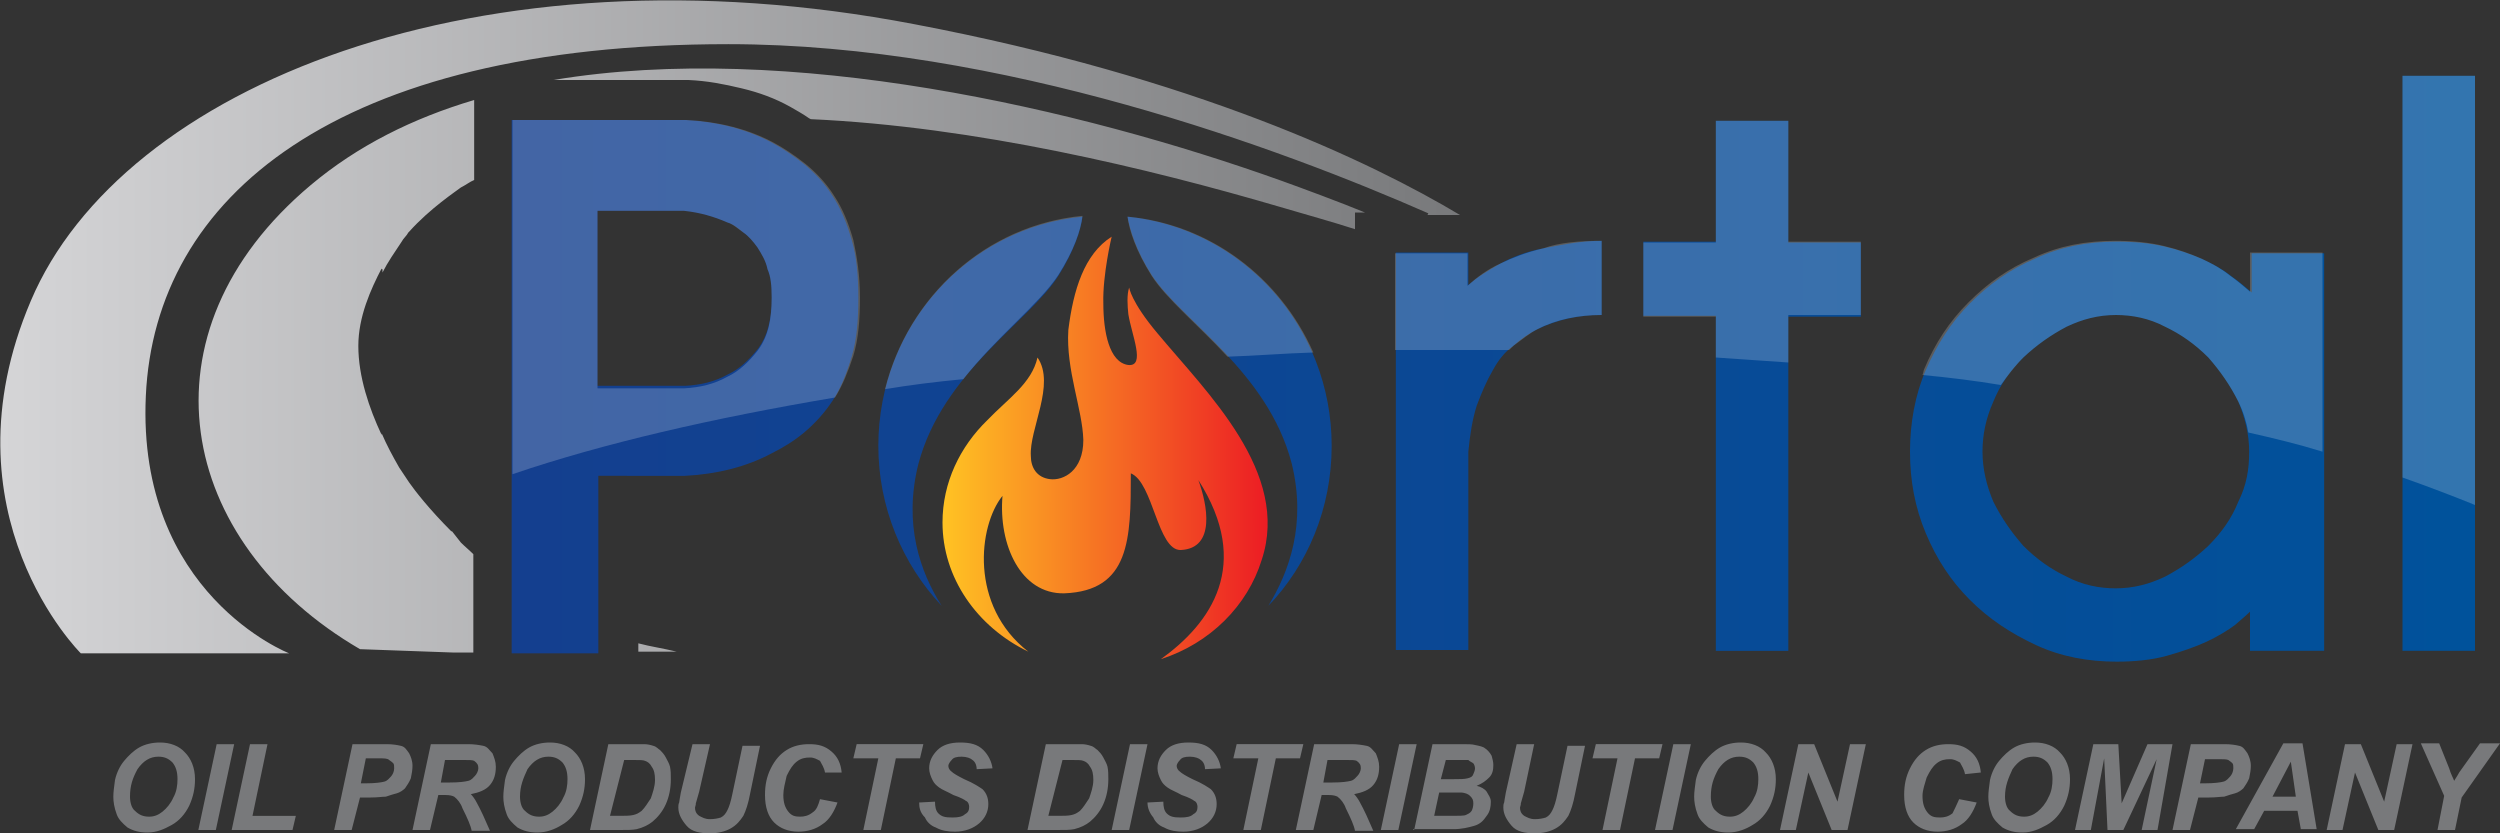 <?xml version="1.0" encoding="utf-8"?>
<!-- Generator: Adobe Illustrator 22.0.1, SVG Export Plug-In . SVG Version: 6.00 Build 0)  -->
<svg version="1.1" id="Layer_1" xmlns="http://www.w3.org/2000/svg" xmlns:xlink="http://www.w3.org/1999/xlink" x="0px" y="0px"
	 viewBox="0 0 300 100" style="enable-background:new 0 0 300 100;" xml:space="preserve">
<rect x="0" y="0" width="300" height="100" fill="#333333" stroke="none"/>
<style type="text/css">
	.st0{fill:url(#SVGID_1_);}
	.st1{fill:url(#SVGID_2_);}
	.st2{opacity:0.2;fill:#FFFFFF;enable-background:new    ;}
	.st3{fill:url(#SVGID_3_);}
	.st4{fill:#78797B;}
</style>
<linearGradient id="SVGID_1_" gradientUnits="userSpaceOnUse" x1="1.859223e-02" y1="138.517" x2="175.203" y2="138.517" gradientTransform="matrix(1 0 0 1 0 -99.3)">
	<stop  offset="0" style="stop-color:#D5D5D7"/>
	<stop  offset="1" style="stop-color:#78797B"/>
</linearGradient>
<path class="st0" d="M66.4,9.6c28.2-4.7,63.1,3.4,87.4,12.1c2.5,0.9,7.1,2.6,10,3.8h-1.2v2c-2.8-0.9-5.7-1.7-9.1-2.7
	c-15.7-4.6-36.4-9.6-56.2-10.5l-0.2-0.1c-0.7-0.5-1.6-1-2.3-1.4l0,0c-1.8-1-3.7-1.7-5.8-2.2c-2.1-0.5-4.1-0.9-6.4-1h-0.2
	C82.4,9.6,66.4,9.6,66.4,9.6z M76.6,77.2c1.5,0.4,3,0.6,4.6,1h-4.6l0,0V77.2z M45.8,32.2C44.5,34.7,43,38,43,41.5
	c0,3.7,1.3,7.5,2.8,10.7V52c0.6,1.4,1.3,2.7,2.1,4.1c0.4,0.6,0.8,1.2,1.2,1.8c0.7,1,2.4,3.2,5.1,5.9v-0.1c0.4,0.5,0.7,0.9,1.1,1.4
	c0.5,0.5,1,0.9,1.5,1.4v11.7v0.1h-2.5l0,0l0,0l-11.1-0.4c-22-12.8-27-38-5.9-55.7c5.6-4.7,12.2-8,19.6-10.2v2.6v7
	c-0.5,0.2-1,0.6-1.6,0.9l0,0l0,0l0,0l0,0l0,0c-0.5,0.4-3.7,2.5-6.2,5.3L49,27.9c-0.2,0.4-0.6,0.7-0.8,1.1l0,0l0,0
	c-0.8,1.2-1.7,2.5-2.3,3.7v-0.4h-0.1V32.2z M171.4,25.6c-17.5-7.7-51.3-20.3-84-20.3c-47.2,0-68.8,18.4-69.9,42.2
	c-1.1,23.8,17.2,30.9,17.2,30.9h-25c0,0-16.9-16.7-6-42.3c10.9-25.7,53.8-43.2,106-33.2c33.7,6.4,54.8,16.5,65.5,22.9h-3.9
	L171.4,25.6L171.4,25.6z"/>
<linearGradient id="SVGID_2_" gradientUnits="userSpaceOnUse" x1="61.289" y1="143.548" x2="297.018" y2="143.548" gradientTransform="matrix(1 0 0 1 0 -99.3)">
	<stop  offset="0" style="stop-color:#143F8F"/>
	<stop  offset="1" style="stop-color:#00529B"/>
</linearGradient>
<path class="st1" d="M71.8,46.3h10.4c1.9-0.1,3.6-0.5,5.2-1.4c1.3-0.6,2.5-1.7,3.6-3.1c1.1-1.5,1.6-3.4,1.6-6.1
	c0-1.4-0.1-2.5-0.5-3.4c-0.2-1-0.7-1.8-1.2-2.6c-0.5-0.7-1.1-1.4-1.7-1.8c-0.6-0.5-1.2-1-1.9-1.2c-1.6-0.7-3.3-1.2-5.2-1.4H71.7v21
	H71.8z M288.3,9.1h8.7v69h-8.7V9.1z M237.9,54.2c0,2.1,0.5,4.1,1.3,6c1,2,2.2,3.7,3.6,5.3c1.6,1.6,3.3,2.8,5.2,3.7
	c1.9,1,3.9,1.4,5.9,1.4c2.1,0,4-0.5,5.9-1.4c1.9-1,3.6-2.2,5.2-3.7c1.6-1.6,2.8-3.3,3.6-5.3c1-2,1.3-3.9,1.3-6s-0.5-4.1-1.3-6
	c-1-2-2.2-3.7-3.6-5.3c-1.6-1.6-3.3-2.8-5.2-3.7c-1.9-1-3.9-1.4-5.9-1.4c-2.1,0-4,0.5-5.9,1.4c-1.9,1-3.6,2.2-5.2,3.7
	c-1.6,1.6-2.8,3.3-3.6,5.3C238.3,50.2,237.9,52.2,237.9,54.2z M270,78.1v-4.7c-0.4,0.4-1,0.9-1.8,1.6c-0.8,0.6-2.1,1.4-3.4,2
	c-1.3,0.6-3,1.2-4.8,1.7c-1.8,0.5-3.9,0.7-6,0.7c-3.4,0-6.7-0.6-9.7-2c-3-1.4-5.6-3.1-7.9-5.4c-2.3-2.3-4-4.9-5.3-8
	c-1.3-3.1-1.9-6.3-1.9-9.8c0-3.4,0.6-6.8,1.9-9.8c1.3-3,3-5.7,5.3-8c2.3-2.3,4.8-4.1,7.9-5.4c3-1.4,6.2-2,9.7-2
	c2.2,0,4.1,0.2,5.8,0.6c1.7,0.4,3.1,0.9,4.5,1.5c1.3,0.6,2.4,1.2,3.4,2c1,0.7,1.8,1.4,2.5,2v-4.7h8.7v47.7L270,78.1L270,78.1z
	 M205.9,37.9h-8.7V29h8.7V14.5h8.7v14.6h8.7V38h-8.7v40.1h-8.7V37.9z M176.1,34.3c1.1-1,2.4-1.8,4-2.7c1.3-0.7,3-1.4,5.1-1.8
	c2.1-0.4,4.4-0.9,7-0.9v8.9c-2.9,0-5.4,0.6-7.7,1.7c-1,0.5-1.9,1.1-2.9,2c-1,0.7-1.8,1.7-2.5,3c-0.7,1.2-1.3,2.6-1.9,4.2
	c-0.5,1.6-0.8,3.4-1,5.5V78h-8.7V30.3h8.7v4H176.1z M113,72.7c-4.7-5-7.6-11.8-7.6-19.2c0-14.4,10.8-26.2,24.5-27.5
	c-0.2,1.6-1,4.1-2.9,7.1c-3.5,5.5-13.9,11.6-16.8,22.6C108.4,62.9,110.4,68.6,113,72.7z M135.3,26c13.8,1.4,24.5,13.2,24.5,27.5
	c0,7.5-2.9,14.3-7.6,19.2c2.5-4.1,4.6-9.8,2.8-17.1c-2.9-11.1-13.2-17.1-16.8-22.6C136.3,30,135.6,27.6,135.3,26z M61.3,14.4h20.9
	c3.9,0.2,7.4,1.1,10.4,2.7c1.3,0.7,2.5,1.5,3.9,2.6c1.2,1,2.4,2.2,3.4,3.8c1,1.5,1.7,3.2,2.3,5.3c0.6,2,0.8,4.3,0.8,7s-0.2,5-0.8,7
	c-0.6,2-1.3,3.8-2.3,5.3c-1,1.5-2.1,2.7-3.4,3.8c-1.2,1-2.5,1.8-3.9,2.5c-3,1.6-6.5,2.5-10.4,2.7H71.8v21.3H61.4v-64
	C61.4,14.4,61.3,14.4,61.3,14.4z"/>
<path class="st2" d="M278.7,54.2c-2.9-0.9-5.8-1.6-8.9-2.3c-0.2-1.2-0.6-2.5-1.2-3.7c-1-2-2.2-3.7-3.6-5.3c-1.6-1.6-3.3-2.8-5.2-3.7
	c-1.9-1-3.9-1.4-5.9-1.4c-2.1,0-4,0.5-5.9,1.4c-1.9,1-3.6,2.2-5.2,3.7c-1,1-1.9,2.2-2.7,3.3c-3-0.5-6.2-0.9-9.4-1.2
	c0.1-0.2,0.1-0.5,0.2-0.7c1.3-3.1,3-5.7,5.3-8c2.3-2.3,4.8-4.1,7.9-5.4c3-1.4,6.2-2,9.7-2c2.2,0,4.1,0.2,5.8,0.6
	c1.7,0.4,3.1,0.9,4.5,1.5c1.3,0.6,2.4,1.2,3.4,2c1,0.7,1.8,1.4,2.5,2v-4.7h8.7v24l0,0V54.2z M288.3,57.3c3.1,1.1,6,2.2,8.7,3.3V9.1
	h-8.7V57.3z M127,33c1.9-3,2.7-5.4,2.9-7.1c-11.5,1.1-20.9,9.6-23.7,20.8c3-0.5,6.2-0.9,9.4-1.2C119.6,40.4,124.7,36.5,127,33z
	 M135.3,26c0.2,1.6,1,4.1,2.9,7.1c1.8,2.8,5.6,5.9,9.1,9.7c3.4-0.1,6.8-0.4,10.3-0.5C153.6,33.3,145.2,26.9,135.3,26z M214.6,43.5
	v-5.7h8.7V29h-8.7V14.5h-8.7v14.6h-8.7V38h8.7v4.9C208.8,43.1,211.7,43.3,214.6,43.5z M103.2,35.7c0,2.7-0.2,5-0.8,7
	c-0.6,1.8-1.3,3.6-2.2,5c-14.8,2.5-27.8,5.5-38.7,9.2V14.4h20.9c3.9,0.2,7.4,1.1,10.4,2.7c1.3,0.7,2.5,1.5,3.9,2.6
	c1.2,1,2.4,2.2,3.4,3.8c1,1.5,1.7,3.2,2.3,5.3C102.8,30.6,103.2,33,103.2,35.7z M92.6,35.7c0-1.4-0.1-2.5-0.5-3.4
	c-0.2-1-0.7-1.8-1.2-2.6c-0.5-0.7-1.1-1.4-1.7-1.8c-0.6-0.4-1.2-1-1.9-1.2c-1.6-0.7-3.3-1.2-5.2-1.4H71.7v21.3h10.4
	c1.9-0.1,3.6-0.5,5.2-1.4c1.3-0.6,2.5-1.7,3.6-3.1C92.2,40.4,92.6,38.3,92.6,35.7z M167.4,30.3V42c2.3,0,4.7,0,7,0
	c2.2,0,4.4,0,6.7,0c0.1-0.1,0.4-0.4,0.5-0.5c1-0.7,1.9-1.5,2.9-2c2.3-1.2,5-1.7,7.7-1.7v-8.9c-2.7,0-5.1,0.2-7,0.9
	c-2.1,0.5-3.6,1.1-5.1,1.8c-1.6,0.7-2.9,1.7-4,2.7v-3.9h-8.7L167.4,30.3L167.4,30.3z"/>
<linearGradient id="SVGID_3_" gradientUnits="userSpaceOnUse" x1="113.295" y1="153.052" x2="152.175" y2="153.052" gradientTransform="matrix(1 0 0 1 0 -99.3)">
	<stop  offset="0" style="stop-color:#FFC223"/>
	<stop  offset="1" style="stop-color:#EC1C24"/>
</linearGradient>
<path class="st3" d="M133.4,28.4c0,0-1.1,4.6-1,8c0,3.4,0.7,7.1,3,7.4c2.1,0.2,0.4-3.6,0-6.1c-0.1-1-0.2-2.3,0.1-3.2
	c0,0,0.2,1.7,3.4,5.5c5.9,7.1,16,16.7,12.5,27.2c-1.7,5.5-6.2,10-12.1,11.9c6-4.3,11-11.3,4.5-21.5c1.1,3,2.1,8.2-2.1,8.4
	c-2.8,0.1-3.3-8.1-6-9.2c0,7.9-0.1,14.1-8,14.4c-5.2,0.1-7.9-5.8-7.4-11.7c-2.9,3.6-4,13.2,3.1,18.7c-6.2-3-10.3-8.9-10.3-15.5
	c0-4.8,2.1-9.1,5.4-12.3c2.5-2.6,5.3-4.4,6-7.5c2.2,3.2-1,8.6-0.8,11.8c0,1.4,0.7,2.6,2.3,2.8c1.6,0.2,4-1,4-4.7
	c-0.1-3.7-2.1-8.4-1.8-13.2C128.8,34.8,130.1,30.5,133.4,28.4"/>
<path class="st4" d="M294.6,99.6h-2.1l0.8-4.1l-2.8-6.3h2.2l1.2,3c0.2,0.7,0.5,1.2,0.6,1.5c0.1-0.2,0.4-0.6,0.6-1l1-1.4l1.5-2.1h2.4
	l-4.6,6.5L294.6,99.6z M287.3,99.6h-1.9l-2.8-6.9l-1.5,6.9h-1.9l2.2-10.3h1.9l2.8,6.9l1.5-6.9h1.9L287.3,99.6z M275.5,95.6l-0.6-4.2
	l-2.2,4.2H275.5z M275.7,97.3h-4l-1.2,2.2h-2.2l5.7-10.3h2.3l1.7,10.3h-1.9L275.7,97.3z M264,94h0.6c1.1,0,1.8-0.1,2.2-0.2
	c0.4-0.1,0.6-0.4,0.8-0.6c0.2-0.2,0.4-0.6,0.4-1c0-0.2,0-0.5-0.1-0.6s-0.2-0.2-0.5-0.4c-0.2-0.1-0.6-0.1-1.3-0.1h-1.5L264,94z
	 M262.8,99.6h-2.1l2.2-10.3h4.1c0.7,0,1.3,0.1,1.7,0.2c0.5,0.1,0.7,0.5,1,0.9c0.2,0.4,0.4,0.9,0.4,1.5c0,0.5-0.1,1-0.2,1.5
	c-0.2,0.5-0.5,0.9-0.7,1.2c-0.2,0.2-0.6,0.5-1,0.6c-0.4,0.1-0.7,0.2-1.3,0.4c-0.4,0-1,0.1-1.8,0.1h-1.3L262.8,99.6z M254.8,99.6
	h-1.9l-0.4-8.6l-1.6,8.6H249l2.2-10.3h3l0.4,7.1l3.1-7.1h3l-1.8,10.3H257l1.8-8.5L254.8,99.6z M240.6,95.6c0,0.7,0.2,1.4,0.6,1.7
	c0.5,0.5,1,0.7,1.7,0.7c0.6,0,1.1-0.2,1.6-0.6s1-1,1.3-1.7c0.4-0.7,0.5-1.5,0.5-2.2c0-0.9-0.2-1.5-0.6-2c-0.5-0.5-1-0.7-1.7-0.7
	c-1,0-1.8,0.5-2.5,1.5C241,93.4,240.6,94.3,240.6,95.6z M238.6,95.6c0-0.6,0.1-1.2,0.2-2c0.2-0.9,0.6-1.7,1.1-2.3s1.1-1.2,1.8-1.6
	c0.7-0.4,1.6-0.6,2.5-0.6c1.2,0,2.3,0.4,3,1.2c0.7,0.7,1.2,1.8,1.2,3.2c0,1.1-0.2,2.1-0.7,3.2c-0.5,1-1.2,1.8-2.1,2.3
	c-0.9,0.5-1.8,0.9-2.9,0.9c-1,0-1.7-0.2-2.4-0.6c-0.6-0.5-1.1-1-1.3-1.6C238.7,96.9,238.6,96.2,238.6,95.6z M235.1,95.9l2.1,0.4
	c-0.4,1.1-1,2.1-1.8,2.6c-0.8,0.6-1.8,0.9-2.9,0.9c-1.2,0-2.2-0.4-2.9-1.1c-0.7-0.7-1.1-1.8-1.1-3.3c0-1.2,0.2-2.2,0.7-3.2
	c0.5-1,1.1-1.7,1.9-2.2s1.7-0.7,2.7-0.7c1.1,0,1.9,0.2,2.7,0.9c0.7,0.6,1.1,1.4,1.2,2.5l-1.9,0.2c-0.1-0.6-0.4-1-0.6-1.4
	c-0.4-0.2-0.7-0.4-1.2-0.4c-0.6,0-1.1,0.1-1.6,0.5s-0.8,0.9-1.2,1.7c-0.2,0.7-0.5,1.5-0.5,2.2c0,0.9,0.2,1.5,0.6,2s0.8,0.6,1.5,0.6
	c0.5,0,1-0.1,1.5-0.5C234.5,97.2,234.8,96.6,235.1,95.9z M221.7,99.6h-1.9l-2.8-6.9l-1.5,6.9h-1.9l2.2-10.3h1.9l2.8,6.9l1.5-6.9h1.9
	L221.7,99.6z M205.3,95.6c0,0.7,0.2,1.4,0.6,1.7c0.5,0.5,1,0.7,1.7,0.7c0.6,0,1.1-0.2,1.6-0.6s1-1,1.3-1.7c0.4-0.7,0.5-1.5,0.5-2.2
	c0-0.9-0.2-1.5-0.6-2c-0.5-0.5-1-0.7-1.7-0.7c-1,0-1.8,0.5-2.5,1.5C205.6,93.4,205.3,94.3,205.3,95.6z M203.3,95.6
	c0-0.6,0.1-1.2,0.2-2c0.2-0.9,0.6-1.7,1.1-2.3s1.1-1.2,1.8-1.6c0.7-0.4,1.6-0.6,2.5-0.6c1.2,0,2.3,0.4,3,1.2
	c0.7,0.7,1.2,1.8,1.2,3.2c0,1.1-0.2,2.1-0.7,3.2c-0.5,1-1.2,1.8-2.1,2.3c-0.8,0.5-1.8,0.9-2.9,0.9c-1,0-1.7-0.2-2.4-0.6
	c-0.6-0.5-1.1-1-1.3-1.6C203.4,96.9,203.3,96.2,203.3,95.6z M198.6,99.6l2.2-10.3h2.1l-2.2,10.3H198.6z M194.4,99.6h-2.1l1.8-8.6h-3
	l0.4-1.7h8l-0.4,1.7h-2.9L194.4,99.6z M182,89.3h2.1l-1.2,5.7l-0.4,1.4c0,0.1,0,0.2-0.1,0.5c0,0.4,0.1,0.7,0.5,1
	c0.4,0.2,0.7,0.4,1.3,0.4c0.5,0,1-0.1,1.3-0.2c0.4-0.2,0.6-0.5,0.8-0.9c0.2-0.4,0.4-1,0.6-2l1.2-5.7h2.1l-1.2,5.8
	c-0.2,1.1-0.5,2-0.8,2.6c-0.4,0.6-0.8,1.1-1.5,1.5c-0.7,0.4-1.6,0.6-2.5,0.6c-1.2,0-2.2-0.2-2.8-0.9c-0.6-0.7-1-1.4-1-2.2
	c0-0.2,0-0.4,0.1-0.6c0-0.1,0.1-0.6,0.2-1.2L182,89.3z M172.1,97.9h2.1c0.8,0,1.5,0,1.7-0.1c0.2-0.1,0.5-0.2,0.7-0.5
	c0.1-0.2,0.2-0.5,0.2-0.9s-0.1-0.6-0.4-0.9c-0.2-0.2-0.6-0.4-1.2-0.4h-2.5L172.1,97.9z M172.9,93.5h1.6c0.7,0,1.2,0,1.6-0.1
	c0.4-0.1,0.6-0.2,0.7-0.5c0.1-0.2,0.2-0.5,0.2-0.7c0-0.2-0.1-0.5-0.2-0.6c-0.1-0.1-0.4-0.2-0.6-0.4c-0.1,0-0.5,0-1.1,0h-1.6
	L172.9,93.5z M169.7,99.6l2.2-10.3h3.5c0.7,0,1.3,0,1.6,0.1c0.5,0.1,1,0.2,1.2,0.4c0.2,0.1,0.6,0.5,0.8,0.9c0.1,0.4,0.2,0.7,0.2,1.1
	c0,0.6-0.1,1.1-0.5,1.5c-0.4,0.4-0.8,0.7-1.5,1c0.5,0.1,1,0.4,1.2,0.7c0.2,0.4,0.5,0.7,0.5,1.2c0,0.6-0.1,1.2-0.5,1.7
	c-0.4,0.6-0.8,1-1.5,1.2c-0.7,0.2-1.5,0.4-2.5,0.4h-4.8v0.1H169.7z M165.7,99.6l2.2-10.3h2.1l-2.2,10.3H165.7z M158.8,93.9h1.1
	c1.1,0,1.8-0.1,2.2-0.2s0.6-0.4,0.8-0.6c0.2-0.2,0.4-0.6,0.4-0.9c0-0.4-0.1-0.6-0.5-0.9c-0.2-0.1-0.6-0.1-1.2-0.1h-2.3L158.8,93.9z
	 M157.6,99.6h-2.1l2.2-10.3h4.5c0.7,0,1.3,0.1,1.8,0.2s0.7,0.5,1.1,0.9c0.2,0.5,0.4,1,0.4,1.6c0,0.9-0.2,1.6-0.7,2.2
	c-0.5,0.6-1.3,0.9-2.3,1.1c0.2,0.2,0.5,0.6,0.7,1c0.5,0.9,1,2,1.6,3.4h-2.2c-0.1-0.6-0.5-1.5-1.1-2.7c-0.2-0.6-0.6-1.1-1-1.4
	c-0.2-0.1-0.5-0.2-1.1-0.2h-0.8L157.6,99.6z M151.3,99.6h-2.1L151,91h-3l0.4-1.7h8L156,91h-2.9L151.3,99.6z M137.7,96.3l1.9-0.1
	c0,0.6,0.1,1.1,0.4,1.4c0.4,0.4,0.8,0.5,1.7,0.5c0.7,0,1.2-0.1,1.5-0.4c0.4-0.2,0.5-0.5,0.5-0.9c0-0.2-0.1-0.6-0.4-0.7
	c-0.1-0.1-0.6-0.4-1.5-0.7c-0.7-0.4-1.3-0.6-1.7-0.9c-0.4-0.3-0.6-0.5-0.8-0.9s-0.4-0.9-0.4-1.4c0-0.9,0.4-1.6,1-2.2
	c0.6-0.6,1.5-0.9,2.7-0.9s2.1,0.2,2.8,0.9c0.6,0.6,1,1.4,1.1,2.2l-1.9,0.1c0-0.5-0.2-0.9-0.5-1.1c-0.2-0.2-0.7-0.4-1.3-0.4
	c-0.6,0-1,0.1-1.2,0.4c-0.2,0.2-0.4,0.5-0.4,0.7c0,0.2,0.1,0.5,0.4,0.7c0.2,0.2,0.7,0.5,1.5,0.9c1.2,0.5,1.9,1,2.2,1.2
	c0.5,0.5,0.7,1.1,0.7,1.8c0,0.9-0.4,1.7-1.1,2.3c-0.7,0.6-1.7,1-2.9,1c-0.8,0-1.6-0.1-2.3-0.5c-0.6-0.2-1.1-0.7-1.3-1.2
	C137.9,97.5,137.7,96.9,137.7,96.3z M133.4,99.6l2.2-10.3h2.1l-2.2,10.3H133.4z M125.8,97.9h1.1c0.7,0,1.3,0,1.7-0.1
	c0.4-0.1,0.6-0.2,1-0.5c0.4-0.4,0.7-0.9,1.1-1.5c0.2-0.6,0.5-1.4,0.5-2.2c0-0.7-0.1-1.2-0.4-1.6c-0.2-0.4-0.5-0.6-0.8-0.7
	c-0.2-0.1-0.7-0.1-1.3-0.1h-1.2L125.8,97.9z M123.3,99.6l2.2-10.3h2.8c0.7,0,1.2,0,1.5,0c0.4,0,0.8,0.1,1.1,0.2
	c0.4,0.1,0.6,0.4,0.8,0.5c0.2,0.2,0.5,0.5,0.7,0.9s0.4,0.7,0.5,1.1c0.1,0.5,0.1,0.9,0.1,1.5c0,1.1-0.2,2.1-0.6,3
	c-0.4,0.9-1,1.6-1.6,2.1c-0.5,0.4-1.1,0.7-1.9,0.9c-0.5,0.1-1.1,0.1-2.1,0.1L123.3,99.6C123.3,99.6,123.3,99.6,123.3,99.6z
	 M110.3,96.3l1.9-0.1c0,0.6,0.1,1.1,0.4,1.4c0.4,0.4,0.8,0.5,1.7,0.5c0.7,0,1.2-0.1,1.5-0.4c0.4-0.2,0.5-0.5,0.5-0.9
	c0-0.2-0.1-0.6-0.4-0.7c-0.1-0.1-0.6-0.4-1.5-0.7c-0.7-0.4-1.3-0.6-1.7-0.9c-0.4-0.3-0.6-0.5-0.8-0.9s-0.4-0.9-0.4-1.4
	c0-0.9,0.4-1.6,1-2.2c0.6-0.6,1.5-0.9,2.7-0.9c1.2,0,2.1,0.2,2.8,0.9c0.6,0.6,1,1.4,1.1,2.2l-1.9,0.1c0-0.5-0.2-0.9-0.5-1.1
	c-0.2-0.2-0.7-0.4-1.3-0.4c-0.6,0-1,0.1-1.2,0.4c-0.2,0.2-0.4,0.5-0.4,0.7c0,0.2,0.1,0.5,0.4,0.7c0.2,0.2,0.7,0.5,1.5,0.9
	c1.2,0.5,1.9,1,2.2,1.2c0.5,0.5,0.7,1.1,0.7,1.8c0,0.9-0.4,1.7-1.1,2.3c-0.7,0.6-1.7,1-2.9,1c-0.8,0-1.6-0.1-2.3-0.5
	c-0.6-0.2-1.1-0.7-1.3-1.2C110.4,97.5,110.3,96.9,110.3,96.3z M105.7,99.6h-2.1l1.8-8.6h-3l0.4-1.7h8l-0.4,1.7h-2.9L105.7,99.6z
	 M98.4,95.9l2.1,0.4c-0.4,1.1-1,2.1-1.8,2.6c-0.8,0.6-1.8,0.9-2.9,0.9c-1.2,0-2.2-0.4-2.9-1.1c-0.7-0.7-1.1-1.8-1.1-3.3
	c0-1.2,0.2-2.2,0.7-3.2c0.5-1,1.1-1.7,1.9-2.2s1.7-0.7,2.7-0.7c1.1,0,1.9,0.2,2.7,0.9c0.7,0.6,1.1,1.4,1.2,2.5l-2,0
	c-0.1-0.6-0.4-1-0.6-1.4c-0.4-0.2-0.7-0.4-1.2-0.4c-0.6,0-1.1,0.1-1.6,0.5c-0.5,0.4-0.8,0.9-1.2,1.7C94.2,94,94,94.7,94,95.4
	c0,0.9,0.2,1.5,0.6,2C95,97.9,95.4,98,96,98c0.5,0,1-0.1,1.5-0.5C98,97.2,98.2,96.6,98.4,95.9z M83.1,89.3h2.1L83.9,95l-0.4,1.4
	c0,0.1,0,0.2-0.1,0.5c0,0.4,0.1,0.7,0.5,1c0.4,0.2,0.7,0.4,1.3,0.4c0.5,0,1-0.1,1.3-0.2c0.4-0.2,0.6-0.5,0.8-0.9
	c0.2-0.4,0.4-1,0.6-2l1.2-5.7h2.1L90,95.3c-0.2,1.1-0.5,2-0.8,2.6c-0.4,0.6-0.8,1.1-1.5,1.5c-0.7,0.4-1.6,0.6-2.5,0.6
	c-1.2,0-2.2-0.2-2.8-0.9c-0.6-0.7-1-1.4-1-2.2c0-0.2,0-0.4,0.1-0.6c0-0.1,0.1-0.6,0.2-1.2L83.1,89.3z M73.2,97.9h1.1
	c0.7,0,1.3,0,1.7-0.1c0.4-0.1,0.6-0.2,1-0.5c0.4-0.4,0.7-0.9,1.1-1.5c0.2-0.6,0.5-1.4,0.5-2.2c0-0.7-0.1-1.2-0.4-1.6
	c-0.2-0.4-0.5-0.6-0.8-0.7c-0.2-0.1-0.7-0.1-1.3-0.1h-1.2L73.2,97.9z M70.8,99.6L73,89.3h2.8c0.7,0,1.2,0,1.5,0
	c0.4,0,0.8,0.1,1.1,0.2c0.4,0.1,0.6,0.4,0.8,0.5c0.2,0.2,0.5,0.5,0.7,0.9c0.2,0.4,0.4,0.7,0.5,1.1c0.1,0.5,0.1,0.9,0.1,1.5
	c0,1.1-0.2,2.1-0.6,3c-0.4,0.9-1,1.6-1.6,2.1c-0.5,0.4-1.1,0.7-1.9,0.9c-0.5,0.1-1.1,0.1-2.1,0.1L70.8,99.6L70.8,99.6z M62.4,95.6
	c0,0.7,0.2,1.4,0.6,1.7c0.5,0.5,1,0.7,1.7,0.7c0.6,0,1.1-0.2,1.6-0.6s1-1,1.3-1.7c0.4-0.7,0.5-1.5,0.5-2.2c0-0.9-0.2-1.5-0.6-2
	c-0.5-0.5-1-0.7-1.7-0.7c-1,0-1.8,0.5-2.5,1.5C62.8,93.4,62.4,94.3,62.4,95.6z M60.4,95.6c0-0.6,0.1-1.2,0.2-2
	c0.2-0.9,0.6-1.7,1.1-2.3c0.5-0.6,1.1-1.2,1.8-1.6c0.7-0.4,1.6-0.6,2.5-0.6c1.2,0,2.3,0.4,3,1.2c0.7,0.7,1.2,1.8,1.2,3.2
	c0,1.1-0.2,2.1-0.7,3.2c-0.5,1-1.2,1.8-2.1,2.3c-0.8,0.5-1.8,0.9-2.9,0.9c-1,0-1.7-0.2-2.4-0.6c-0.6-0.5-1.1-1-1.3-1.6
	C60.5,96.9,60.4,96.2,60.4,95.6z M52.9,93.9H54c1.1,0,1.8-0.1,2.2-0.2s0.6-0.4,0.8-0.6c0.2-0.2,0.4-0.6,0.4-0.9
	c0-0.4-0.1-0.6-0.5-0.9c-0.2-0.1-0.6-0.1-1.2-0.1h-2.3L52.9,93.9z M51.6,99.6h-2.1l2.2-10.3h4.5c0.7,0,1.3,0.1,1.8,0.2
	c0.5,0.1,0.7,0.5,1.1,0.9c0.2,0.5,0.4,1,0.4,1.6c0,0.9-0.2,1.6-0.7,2.2c-0.5,0.6-1.3,0.9-2.3,1.1c0.2,0.2,0.5,0.6,0.7,1
	c0.5,0.9,1,2,1.6,3.4h-2.2c-0.1-0.6-0.5-1.5-1.1-2.7c-0.2-0.6-0.6-1.1-1-1.4c-0.2-0.1-0.5-0.2-1.1-0.2h-0.8L51.6,99.6z M43.3,94h0.6
	c1.1,0,1.8-0.1,2.2-0.2s0.6-0.4,0.8-0.6c0.2-0.2,0.4-0.6,0.4-1c0-0.2,0-0.5-0.1-0.6c-0.1-0.1-0.2-0.2-0.5-0.4
	C46.5,91,46.1,91,45.4,91h-1.5L43.3,94z M42.2,99.6h-2.1l2.2-10.3h4.1c0.7,0,1.3,0.1,1.7,0.2c0.5,0.1,0.7,0.5,1,0.9
	c0.2,0.4,0.4,0.9,0.4,1.5c0,0.5-0.1,1-0.2,1.5c-0.2,0.5-0.5,0.9-0.7,1.2c-0.2,0.2-0.6,0.5-1,0.6c-0.4,0.1-0.7,0.2-1.3,0.4
	c-0.4,0-1,0.1-1.8,0.1h-1.3L42.2,99.6z M27.8,99.6L30,89.3h2.1l-1.8,8.6h5.2l-0.4,1.7H27.8z M23.8,99.6L26,89.3h2.1l-2.2,10.3
	C25.9,99.6,23.8,99.6,23.8,99.6z M15.6,95.6c0,0.7,0.2,1.4,0.6,1.7c0.5,0.5,1,0.7,1.7,0.7c0.6,0,1.1-0.2,1.6-0.6
	c0.5-0.4,1-1,1.3-1.7c0.4-0.7,0.5-1.5,0.5-2.2c0-0.9-0.2-1.5-0.6-2c-0.5-0.5-1-0.7-1.7-0.7c-1,0-1.8,0.5-2.5,1.5
	C15.9,93.4,15.6,94.3,15.6,95.6z M13.6,95.6c0-0.6,0.1-1.2,0.2-2c0.2-0.9,0.6-1.7,1.1-2.3c0.5-0.6,1.1-1.2,1.8-1.6
	c0.7-0.4,1.6-0.6,2.5-0.6c1.2,0,2.3,0.4,3,1.2c0.7,0.7,1.2,1.8,1.2,3.2c0,1.1-0.2,2.1-0.7,3.2c-0.5,1-1.2,1.8-2.1,2.3
	c-0.9,0.5-1.8,0.9-2.9,0.9c-1,0-1.7-0.2-2.4-0.6c-0.6-0.5-1.1-1-1.3-1.6C13.7,96.9,13.6,96.2,13.6,95.6z"/>
</svg>
